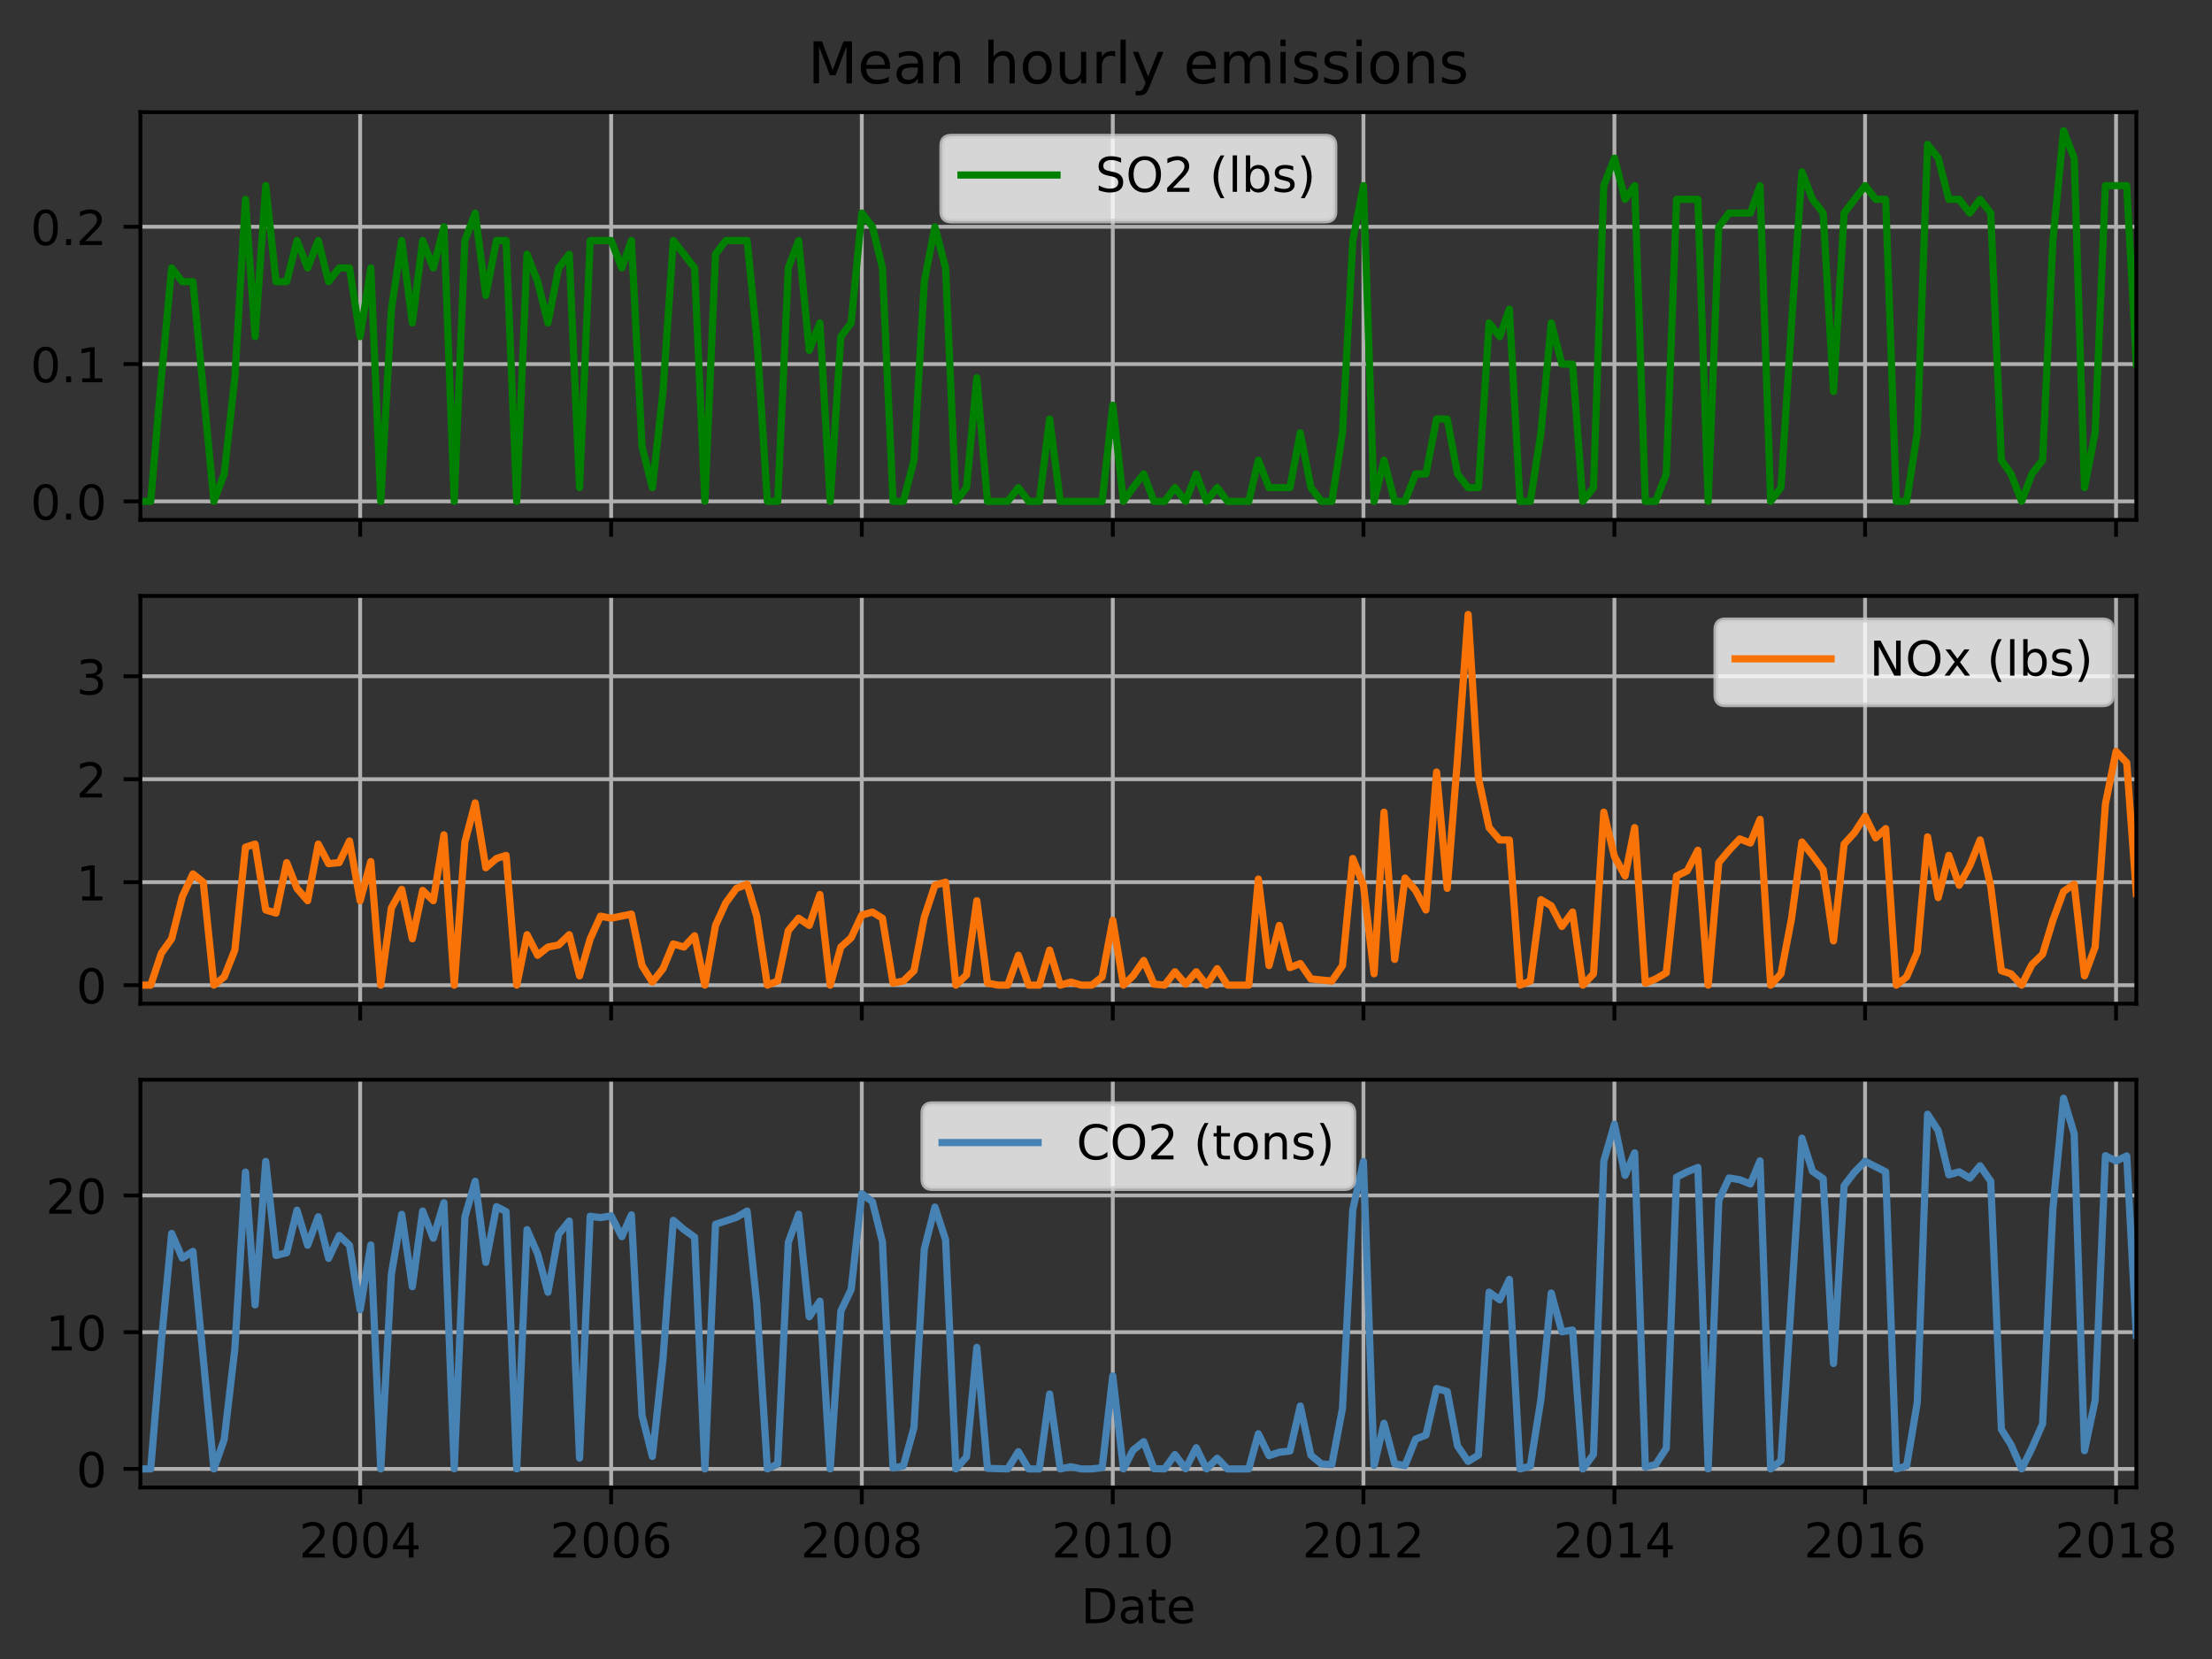 <?xml version="1.0" encoding="utf-8" standalone="no"?>
<!DOCTYPE svg PUBLIC "-//W3C//DTD SVG 1.1//EN"
  "http://www.w3.org/Graphics/SVG/1.1/DTD/svg11.dtd">
<!-- Created with matplotlib (http://matplotlib.org/) -->
<svg height="345.6pt" version="1.1" viewBox="0 0 460.8 345.6" width="460.8pt" xmlns="http://www.w3.org/2000/svg" xmlns:xlink="http://www.w3.org/1999/xlink">
 <rect x="0" y="0" width="460.8" height="345.6" fill="#333333" stroke="none"/>
 <defs>
  <style type="text/css">
*{stroke-linecap:butt;stroke-linejoin:round;}
  </style>
 </defs>
 <g id="figure_1">
  <g id="patch_1">
   <path d="M 0 345.6 
L 460.8 345.6 
L 460.8 0 
L 0 0 
z
" style="fill:none;"/>
  </g>
  <g id="axes_1">
   <g id="patch_2">
    <path d="M 29.25 108.305 
L 445.035 108.305 
L 445.035 23.365 
L 29.25 23.365 
z
" style="fill:none;"/>
   </g>
   <g id="matplotlib.axis_1">
    <g id="xtick_1">
     <g id="line2d_1">
      <path clip-path="url(#p34494b623f)" d="M 75.027 108.305 
L 75.027 23.365 
" style="fill:none;stroke:#b0b0b0;stroke-linecap:square;stroke-width:0.8;"/>
     </g>
     <g id="line2d_2">
      <defs>
       <path d="M 0 0 
L 0 3.5 
" id="mf6a55f92f0" style="stroke:#000000;stroke-width:0.8;"/>
      </defs>
      <g>
       <use style="stroke:#000000;stroke-width:0.8;" x="75.027" xlink:href="#mf6a55f92f0" y="108.305"/>
      </g>
     </g>
    </g>
    <g id="xtick_2">
     <g id="line2d_3">
      <path clip-path="url(#p34494b623f)" d="M 127.313 108.305 
L 127.313 23.365 
" style="fill:none;stroke:#b0b0b0;stroke-linecap:square;stroke-width:0.8;"/>
     </g>
     <g id="line2d_4">
      <g>
       <use style="stroke:#000000;stroke-width:0.8;" x="127.313" xlink:href="#mf6a55f92f0" y="108.305"/>
      </g>
     </g>
    </g>
    <g id="xtick_3">
     <g id="line2d_5">
      <path clip-path="url(#p34494b623f)" d="M 179.528 108.305 
L 179.528 23.365 
" style="fill:none;stroke:#b0b0b0;stroke-linecap:square;stroke-width:0.8;"/>
     </g>
     <g id="line2d_6">
      <g>
       <use style="stroke:#000000;stroke-width:0.8;" x="179.528" xlink:href="#mf6a55f92f0" y="108.305"/>
      </g>
     </g>
    </g>
    <g id="xtick_4">
     <g id="line2d_7">
      <path clip-path="url(#p34494b623f)" d="M 231.814 108.305 
L 231.814 23.365 
" style="fill:none;stroke:#b0b0b0;stroke-linecap:square;stroke-width:0.8;"/>
     </g>
     <g id="line2d_8">
      <g>
       <use style="stroke:#000000;stroke-width:0.8;" x="231.814" xlink:href="#mf6a55f92f0" y="108.305"/>
      </g>
     </g>
    </g>
    <g id="xtick_5">
     <g id="line2d_9">
      <path clip-path="url(#p34494b623f)" d="M 284.029 108.305 
L 284.029 23.365 
" style="fill:none;stroke:#b0b0b0;stroke-linecap:square;stroke-width:0.8;"/>
     </g>
     <g id="line2d_10">
      <g>
       <use style="stroke:#000000;stroke-width:0.8;" x="284.029" xlink:href="#mf6a55f92f0" y="108.305"/>
      </g>
     </g>
    </g>
    <g id="xtick_6">
     <g id="line2d_11">
      <path clip-path="url(#p34494b623f)" d="M 336.315 108.305 
L 336.315 23.365 
" style="fill:none;stroke:#b0b0b0;stroke-linecap:square;stroke-width:0.8;"/>
     </g>
     <g id="line2d_12">
      <g>
       <use style="stroke:#000000;stroke-width:0.8;" x="336.315" xlink:href="#mf6a55f92f0" y="108.305"/>
      </g>
     </g>
    </g>
    <g id="xtick_7">
     <g id="line2d_13">
      <path clip-path="url(#p34494b623f)" d="M 388.529 108.305 
L 388.529 23.365 
" style="fill:none;stroke:#b0b0b0;stroke-linecap:square;stroke-width:0.8;"/>
     </g>
     <g id="line2d_14">
      <g>
       <use style="stroke:#000000;stroke-width:0.8;" x="388.529" xlink:href="#mf6a55f92f0" y="108.305"/>
      </g>
     </g>
    </g>
    <g id="xtick_8">
     <g id="line2d_15">
      <path clip-path="url(#p34494b623f)" d="M 440.815 108.305 
L 440.815 23.365 
" style="fill:none;stroke:#b0b0b0;stroke-linecap:square;stroke-width:0.8;"/>
     </g>
     <g id="line2d_16">
      <g>
       <use style="stroke:#000000;stroke-width:0.8;" x="440.815" xlink:href="#mf6a55f92f0" y="108.305"/>
      </g>
     </g>
    </g>
   </g>
   <g id="matplotlib.axis_2">
    <g id="ytick_1">
     <g id="line2d_17">
      <path clip-path="url(#p34494b623f)" d="M 29.25 104.444 
L 445.035 104.444 
" style="fill:none;stroke:#b0b0b0;stroke-linecap:square;stroke-width:0.8;"/>
     </g>
     <g id="line2d_18">
      <defs>
       <path d="M 0 0 
L -3.5 0 
" id="mf9917b6c6b" style="stroke:#000000;stroke-width:0.8;"/>
      </defs>
      <g>
       <use style="stroke:#000000;stroke-width:0.8;" x="29.25" xlink:href="#mf9917b6c6b" y="104.444"/>
      </g>
     </g>
     <g id="text_1">
      <!-- 0.0 -->
      <defs>
       <path d="M 31.781 66.406 
Q 24.172 66.406 20.328 58.906 
Q 16.5 51.422 16.5 36.375 
Q 16.5 21.391 20.328 13.891 
Q 24.172 6.391 31.781 6.391 
Q 39.453 6.391 43.281 13.891 
Q 47.125 21.391 47.125 36.375 
Q 47.125 51.422 43.281 58.906 
Q 39.453 66.406 31.781 66.406 
z
M 31.781 74.219 
Q 44.047 74.219 50.516 64.516 
Q 56.984 54.828 56.984 36.375 
Q 56.984 17.969 50.516 8.266 
Q 44.047 -1.422 31.781 -1.422 
Q 19.531 -1.422 13.062 8.266 
Q 6.594 17.969 6.594 36.375 
Q 6.594 54.828 13.062 64.516 
Q 19.531 74.219 31.781 74.219 
z
" id="DejaVuSans-30"/>
       <path d="M 10.688 12.406 
L 21 12.406 
L 21 0 
L 10.688 0 
z
" id="DejaVuSans-2e"/>
      </defs>
      <g transform="translate(6.347 108.243)scale(0.1 -0.1)">
       <use xlink:href="#DejaVuSans-30"/>
       <use x="63.623" xlink:href="#DejaVuSans-2e"/>
       <use x="95.41" xlink:href="#DejaVuSans-30"/>
      </g>
     </g>
    </g>
    <g id="ytick_2">
     <g id="line2d_19">
      <path clip-path="url(#p34494b623f)" d="M 29.25 75.844 
L 445.035 75.844 
" style="fill:none;stroke:#b0b0b0;stroke-linecap:square;stroke-width:0.8;"/>
     </g>
     <g id="line2d_20">
      <g>
       <use style="stroke:#000000;stroke-width:0.8;" x="29.25" xlink:href="#mf9917b6c6b" y="75.844"/>
      </g>
     </g>
     <g id="text_2">
      <!-- 0.1 -->
      <defs>
       <path d="M 12.406 8.297 
L 28.516 8.297 
L 28.516 63.922 
L 10.984 60.406 
L 10.984 69.391 
L 28.422 72.906 
L 38.281 72.906 
L 38.281 8.297 
L 54.391 8.297 
L 54.391 0 
L 12.406 0 
z
" id="DejaVuSans-31"/>
      </defs>
      <g transform="translate(6.347 79.644)scale(0.1 -0.1)">
       <use xlink:href="#DejaVuSans-30"/>
       <use x="63.623" xlink:href="#DejaVuSans-2e"/>
       <use x="95.41" xlink:href="#DejaVuSans-31"/>
      </g>
     </g>
    </g>
    <g id="ytick_3">
     <g id="line2d_21">
      <path clip-path="url(#p34494b623f)" d="M 29.25 47.245 
L 445.035 47.245 
" style="fill:none;stroke:#b0b0b0;stroke-linecap:square;stroke-width:0.8;"/>
     </g>
     <g id="line2d_22">
      <g>
       <use style="stroke:#000000;stroke-width:0.8;" x="29.25" xlink:href="#mf9917b6c6b" y="47.245"/>
      </g>
     </g>
     <g id="text_3">
      <!-- 0.2 -->
      <defs>
       <path d="M 19.188 8.297 
L 53.609 8.297 
L 53.609 0 
L 7.328 0 
L 7.328 8.297 
Q 12.938 14.109 22.625 23.891 
Q 32.328 33.688 34.812 36.531 
Q 39.547 41.844 41.422 45.531 
Q 43.312 49.219 43.312 52.781 
Q 43.312 58.594 39.234 62.25 
Q 35.156 65.922 28.609 65.922 
Q 23.969 65.922 18.812 64.312 
Q 13.672 62.703 7.812 59.422 
L 7.812 69.391 
Q 13.766 71.781 18.938 73 
Q 24.125 74.219 28.422 74.219 
Q 39.75 74.219 46.484 68.547 
Q 53.219 62.891 53.219 53.422 
Q 53.219 48.922 51.531 44.891 
Q 49.859 40.875 45.406 35.406 
Q 44.188 33.984 37.641 27.219 
Q 31.109 20.453 19.188 8.297 
z
" id="DejaVuSans-32"/>
      </defs>
      <g transform="translate(6.347 51.045)scale(0.1 -0.1)">
       <use xlink:href="#DejaVuSans-30"/>
       <use x="63.623" xlink:href="#DejaVuSans-2e"/>
       <use x="95.41" xlink:href="#DejaVuSans-32"/>
      </g>
     </g>
    </g>
   </g>
   <g id="line2d_23">
    <path clip-path="url(#p34494b623f)" d="M 29.25 104.444 
L 31.396 104.444 
L 33.613 78.704 
L 35.759 55.825 
L 37.977 58.685 
L 40.194 58.685 
L 44.557 104.444 
L 46.703 98.724 
L 48.92 78.704 
L 51.137 41.526 
L 53.14 70.125 
L 55.358 38.666 
L 57.503 58.685 
L 59.721 58.685 
L 61.866 50.105 
L 64.084 55.825 
L 66.301 50.105 
L 68.447 58.685 
L 70.664 55.825 
L 72.81 55.825 
L 75.027 70.125 
L 77.245 55.825 
L 79.319 104.444 
L 81.536 64.405 
L 83.682 50.105 
L 85.899 67.265 
L 88.045 50.105 
L 90.263 55.825 
L 92.48 47.245 
L 94.626 104.444 
L 96.843 50.105 
L 98.989 44.385 
L 101.206 61.545 
L 103.423 50.105 
L 105.426 50.105 
L 107.644 104.444 
L 109.789 52.965 
L 112.007 58.685 
L 114.153 67.265 
L 116.37 55.825 
L 118.587 52.965 
L 120.733 101.584 
L 122.95 50.105 
L 127.313 50.105 
L 129.531 55.825 
L 131.534 50.105 
L 133.751 93.004 
L 135.897 101.584 
L 138.114 81.564 
L 140.26 50.105 
L 144.694 55.825 
L 146.84 104.444 
L 149.058 52.965 
L 151.203 50.105 
L 155.638 50.105 
L 157.641 70.125 
L 159.858 104.444 
L 162.004 104.444 
L 164.221 55.825 
L 166.367 50.105 
L 168.584 72.985 
L 170.802 67.265 
L 172.948 104.444 
L 175.165 70.125 
L 177.311 67.265 
L 179.528 44.385 
L 181.745 47.245 
L 183.82 55.825 
L 186.037 104.444 
L 188.183 104.444 
L 190.4 95.864 
L 192.546 58.685 
L 194.763 47.245 
L 196.98 55.825 
L 199.126 104.444 
L 201.344 101.584 
L 203.489 78.704 
L 205.707 104.444 
L 209.927 104.444 
L 212.144 101.584 
L 214.29 104.444 
L 216.507 104.444 
L 218.653 87.284 
L 220.87 104.444 
L 229.597 104.444 
L 231.814 84.424 
L 234.031 104.444 
L 236.034 101.584 
L 238.251 98.724 
L 240.397 104.444 
L 242.615 104.444 
L 244.76 101.584 
L 246.978 104.444 
L 249.195 98.724 
L 251.341 104.444 
L 253.558 101.584 
L 255.704 104.444 
L 260.139 104.444 
L 262.141 95.864 
L 264.359 101.584 
L 268.722 101.584 
L 270.868 90.144 
L 273.085 101.584 
L 275.302 104.444 
L 277.448 104.444 
L 279.665 90.144 
L 281.811 50.105 
L 284.029 38.666 
L 286.246 104.444 
L 288.32 95.864 
L 290.537 104.444 
L 292.683 104.444 
L 294.901 98.724 
L 297.046 98.724 
L 299.264 87.284 
L 301.481 87.284 
L 303.627 98.724 
L 305.844 101.584 
L 307.99 101.584 
L 310.207 67.265 
L 312.425 70.125 
L 314.427 64.405 
L 316.645 104.444 
L 318.791 104.444 
L 321.008 90.144 
L 323.154 67.265 
L 325.371 75.844 
L 327.588 75.844 
L 329.734 104.444 
L 331.951 101.584 
L 334.097 38.666 
L 336.315 32.946 
L 338.532 41.526 
L 340.535 38.666 
L 342.752 104.444 
L 344.898 104.444 
L 347.115 98.724 
L 349.261 41.526 
L 353.696 41.526 
L 355.841 104.444 
L 358.059 47.245 
L 360.205 44.385 
L 364.639 44.385 
L 366.642 38.666 
L 368.859 104.444 
L 371.005 101.584 
L 373.222 67.265 
L 375.368 35.806 
L 377.586 41.526 
L 379.803 44.385 
L 381.949 81.564 
L 384.166 44.385 
L 388.529 38.666 
L 390.746 41.526 
L 392.821 41.526 
L 395.038 104.444 
L 397.184 104.444 
L 399.401 90.144 
L 401.547 30.086 
L 403.764 32.946 
L 405.982 41.526 
L 408.127 41.526 
L 410.345 44.385 
L 412.491 41.526 
L 414.708 44.385 
L 416.925 95.864 
L 418.928 98.724 
L 421.145 104.444 
L 423.291 98.724 
L 425.508 95.864 
L 427.654 50.105 
L 429.872 27.226 
L 432.089 32.946 
L 434.235 101.584 
L 436.452 90.144 
L 438.598 38.666 
L 443.033 38.666 
L 445.035 75.844 
L 445.035 75.844 
" style="fill:none;stroke:#008000;stroke-linecap:square;stroke-width:1.5;"/>
   </g>
   <g id="patch_3">
    <path d="M 29.25 108.305 
L 29.25 23.365 
" style="fill:none;stroke:#000000;stroke-linecap:square;stroke-linejoin:miter;stroke-width:0.8;"/>
   </g>
   <g id="patch_4">
    <path d="M 445.035 108.305 
L 445.035 23.365 
" style="fill:none;stroke:#000000;stroke-linecap:square;stroke-linejoin:miter;stroke-width:0.8;"/>
   </g>
   <g id="patch_5">
    <path d="M 29.25 108.305 
L 445.035 108.305 
" style="fill:none;stroke:#000000;stroke-linecap:square;stroke-linejoin:miter;stroke-width:0.8;"/>
   </g>
   <g id="patch_6">
    <path d="M 29.25 23.365 
L 445.035 23.365 
" style="fill:none;stroke:#000000;stroke-linecap:square;stroke-linejoin:miter;stroke-width:0.8;"/>
   </g>
   <g id="text_4">
    <!-- Mean hourly emissions -->
    <defs>
     <path d="M 9.812 72.906 
L 24.516 72.906 
L 43.109 23.297 
L 61.812 72.906 
L 76.516 72.906 
L 76.516 0 
L 66.891 0 
L 66.891 64.016 
L 48.094 14.016 
L 38.188 14.016 
L 19.391 64.016 
L 19.391 0 
L 9.812 0 
z
" id="DejaVuSans-4d"/>
     <path d="M 56.203 29.594 
L 56.203 25.203 
L 14.891 25.203 
Q 15.484 15.922 20.484 11.062 
Q 25.484 6.203 34.422 6.203 
Q 39.594 6.203 44.453 7.469 
Q 49.312 8.734 54.109 11.281 
L 54.109 2.781 
Q 49.266 0.734 44.188 -0.344 
Q 39.109 -1.422 33.891 -1.422 
Q 20.797 -1.422 13.156 6.188 
Q 5.516 13.812 5.516 26.812 
Q 5.516 40.234 12.766 48.109 
Q 20.016 56 32.328 56 
Q 43.359 56 49.781 48.891 
Q 56.203 41.797 56.203 29.594 
z
M 47.219 32.234 
Q 47.125 39.594 43.094 43.984 
Q 39.062 48.391 32.422 48.391 
Q 24.906 48.391 20.391 44.141 
Q 15.875 39.891 15.188 32.172 
z
" id="DejaVuSans-65"/>
     <path d="M 34.281 27.484 
Q 23.391 27.484 19.188 25 
Q 14.984 22.516 14.984 16.5 
Q 14.984 11.719 18.141 8.906 
Q 21.297 6.109 26.703 6.109 
Q 34.188 6.109 38.703 11.406 
Q 43.219 16.703 43.219 25.484 
L 43.219 27.484 
z
M 52.203 31.203 
L 52.203 0 
L 43.219 0 
L 43.219 8.297 
Q 40.141 3.328 35.547 0.953 
Q 30.953 -1.422 24.312 -1.422 
Q 15.922 -1.422 10.953 3.297 
Q 6 8.016 6 15.922 
Q 6 25.141 12.172 29.828 
Q 18.359 34.516 30.609 34.516 
L 43.219 34.516 
L 43.219 35.406 
Q 43.219 41.609 39.141 45 
Q 35.062 48.391 27.688 48.391 
Q 23 48.391 18.547 47.266 
Q 14.109 46.141 10.016 43.891 
L 10.016 52.203 
Q 14.938 54.109 19.578 55.047 
Q 24.219 56 28.609 56 
Q 40.484 56 46.344 49.844 
Q 52.203 43.703 52.203 31.203 
z
" id="DejaVuSans-61"/>
     <path d="M 54.891 33.016 
L 54.891 0 
L 45.906 0 
L 45.906 32.719 
Q 45.906 40.484 42.875 44.328 
Q 39.844 48.188 33.797 48.188 
Q 26.516 48.188 22.312 43.547 
Q 18.109 38.922 18.109 30.906 
L 18.109 0 
L 9.078 0 
L 9.078 54.688 
L 18.109 54.688 
L 18.109 46.188 
Q 21.344 51.125 25.703 53.562 
Q 30.078 56 35.797 56 
Q 45.219 56 50.047 50.172 
Q 54.891 44.344 54.891 33.016 
z
" id="DejaVuSans-6e"/>
     <path id="DejaVuSans-20"/>
     <path d="M 54.891 33.016 
L 54.891 0 
L 45.906 0 
L 45.906 32.719 
Q 45.906 40.484 42.875 44.328 
Q 39.844 48.188 33.797 48.188 
Q 26.516 48.188 22.312 43.547 
Q 18.109 38.922 18.109 30.906 
L 18.109 0 
L 9.078 0 
L 9.078 75.984 
L 18.109 75.984 
L 18.109 46.188 
Q 21.344 51.125 25.703 53.562 
Q 30.078 56 35.797 56 
Q 45.219 56 50.047 50.172 
Q 54.891 44.344 54.891 33.016 
z
" id="DejaVuSans-68"/>
     <path d="M 30.609 48.391 
Q 23.391 48.391 19.188 42.75 
Q 14.984 37.109 14.984 27.297 
Q 14.984 17.484 19.156 11.844 
Q 23.344 6.203 30.609 6.203 
Q 37.797 6.203 41.984 11.859 
Q 46.188 17.531 46.188 27.297 
Q 46.188 37.016 41.984 42.703 
Q 37.797 48.391 30.609 48.391 
z
M 30.609 56 
Q 42.328 56 49.016 48.375 
Q 55.719 40.766 55.719 27.297 
Q 55.719 13.875 49.016 6.219 
Q 42.328 -1.422 30.609 -1.422 
Q 18.844 -1.422 12.172 6.219 
Q 5.516 13.875 5.516 27.297 
Q 5.516 40.766 12.172 48.375 
Q 18.844 56 30.609 56 
z
" id="DejaVuSans-6f"/>
     <path d="M 8.5 21.578 
L 8.5 54.688 
L 17.484 54.688 
L 17.484 21.922 
Q 17.484 14.156 20.5 10.266 
Q 23.531 6.391 29.594 6.391 
Q 36.859 6.391 41.078 11.031 
Q 45.312 15.672 45.312 23.688 
L 45.312 54.688 
L 54.297 54.688 
L 54.297 0 
L 45.312 0 
L 45.312 8.406 
Q 42.047 3.422 37.719 1 
Q 33.406 -1.422 27.688 -1.422 
Q 18.266 -1.422 13.375 4.438 
Q 8.5 10.297 8.5 21.578 
z
M 31.109 56 
z
" id="DejaVuSans-75"/>
     <path d="M 41.109 46.297 
Q 39.594 47.172 37.812 47.578 
Q 36.031 48 33.891 48 
Q 26.266 48 22.188 43.047 
Q 18.109 38.094 18.109 28.812 
L 18.109 0 
L 9.078 0 
L 9.078 54.688 
L 18.109 54.688 
L 18.109 46.188 
Q 20.953 51.172 25.484 53.578 
Q 30.031 56 36.531 56 
Q 37.453 56 38.578 55.875 
Q 39.703 55.766 41.062 55.516 
z
" id="DejaVuSans-72"/>
     <path d="M 9.422 75.984 
L 18.406 75.984 
L 18.406 0 
L 9.422 0 
z
" id="DejaVuSans-6c"/>
     <path d="M 32.172 -5.078 
Q 28.375 -14.844 24.75 -17.812 
Q 21.141 -20.797 15.094 -20.797 
L 7.906 -20.797 
L 7.906 -13.281 
L 13.188 -13.281 
Q 16.891 -13.281 18.938 -11.516 
Q 21 -9.766 23.484 -3.219 
L 25.094 0.875 
L 2.984 54.688 
L 12.5 54.688 
L 29.594 11.922 
L 46.688 54.688 
L 56.203 54.688 
z
" id="DejaVuSans-79"/>
     <path d="M 52 44.188 
Q 55.375 50.25 60.062 53.125 
Q 64.75 56 71.094 56 
Q 79.641 56 84.281 50.016 
Q 88.922 44.047 88.922 33.016 
L 88.922 0 
L 79.891 0 
L 79.891 32.719 
Q 79.891 40.578 77.094 44.375 
Q 74.312 48.188 68.609 48.188 
Q 61.625 48.188 57.562 43.547 
Q 53.516 38.922 53.516 30.906 
L 53.516 0 
L 44.484 0 
L 44.484 32.719 
Q 44.484 40.625 41.703 44.406 
Q 38.922 48.188 33.109 48.188 
Q 26.219 48.188 22.156 43.531 
Q 18.109 38.875 18.109 30.906 
L 18.109 0 
L 9.078 0 
L 9.078 54.688 
L 18.109 54.688 
L 18.109 46.188 
Q 21.188 51.219 25.484 53.609 
Q 29.781 56 35.688 56 
Q 41.656 56 45.828 52.969 
Q 50 49.953 52 44.188 
z
" id="DejaVuSans-6d"/>
     <path d="M 9.422 54.688 
L 18.406 54.688 
L 18.406 0 
L 9.422 0 
z
M 9.422 75.984 
L 18.406 75.984 
L 18.406 64.594 
L 9.422 64.594 
z
" id="DejaVuSans-69"/>
     <path d="M 44.281 53.078 
L 44.281 44.578 
Q 40.484 46.531 36.375 47.5 
Q 32.281 48.484 27.875 48.484 
Q 21.188 48.484 17.844 46.438 
Q 14.5 44.391 14.5 40.281 
Q 14.5 37.156 16.891 35.375 
Q 19.281 33.594 26.516 31.984 
L 29.594 31.297 
Q 39.156 29.25 43.188 25.516 
Q 47.219 21.781 47.219 15.094 
Q 47.219 7.469 41.188 3.016 
Q 35.156 -1.422 24.609 -1.422 
Q 20.219 -1.422 15.453 -0.562 
Q 10.688 0.297 5.422 2 
L 5.422 11.281 
Q 10.406 8.688 15.234 7.391 
Q 20.062 6.109 24.812 6.109 
Q 31.156 6.109 34.562 8.281 
Q 37.984 10.453 37.984 14.406 
Q 37.984 18.062 35.516 20.016 
Q 33.062 21.969 24.703 23.781 
L 21.578 24.516 
Q 13.234 26.266 9.516 29.906 
Q 5.812 33.547 5.812 39.891 
Q 5.812 47.609 11.281 51.797 
Q 16.75 56 26.812 56 
Q 31.781 56 36.172 55.266 
Q 40.578 54.547 44.281 53.078 
z
" id="DejaVuSans-73"/>
    </defs>
    <g transform="translate(168.299 17.365)scale(0.12 -0.12)">
     <use xlink:href="#DejaVuSans-4d"/>
     <use x="86.279" xlink:href="#DejaVuSans-65"/>
     <use x="147.803" xlink:href="#DejaVuSans-61"/>
     <use x="209.082" xlink:href="#DejaVuSans-6e"/>
     <use x="272.461" xlink:href="#DejaVuSans-20"/>
     <use x="304.248" xlink:href="#DejaVuSans-68"/>
     <use x="367.627" xlink:href="#DejaVuSans-6f"/>
     <use x="428.809" xlink:href="#DejaVuSans-75"/>
     <use x="492.188" xlink:href="#DejaVuSans-72"/>
     <use x="533.301" xlink:href="#DejaVuSans-6c"/>
     <use x="561.084" xlink:href="#DejaVuSans-79"/>
     <use x="620.264" xlink:href="#DejaVuSans-20"/>
     <use x="652.051" xlink:href="#DejaVuSans-65"/>
     <use x="713.574" xlink:href="#DejaVuSans-6d"/>
     <use x="810.986" xlink:href="#DejaVuSans-69"/>
     <use x="838.77" xlink:href="#DejaVuSans-73"/>
     <use x="890.869" xlink:href="#DejaVuSans-73"/>
     <use x="942.969" xlink:href="#DejaVuSans-69"/>
     <use x="970.752" xlink:href="#DejaVuSans-6f"/>
     <use x="1031.934" xlink:href="#DejaVuSans-6e"/>
     <use x="1095.312" xlink:href="#DejaVuSans-73"/>
    </g>
   </g>
   <g id="legend_1">
    <g id="patch_7">
     <path d="M 198.193 46.043 
L 276.093 46.043 
Q 278.093 46.043 278.093 44.043 
L 278.093 30.365 
Q 278.093 28.365 276.093 28.365 
L 198.193 28.365 
Q 196.193 28.365 196.193 30.365 
L 196.193 44.043 
Q 196.193 46.043 198.193 46.043 
z
" style="fill:#ffffff;opacity:0.8;stroke:#cccccc;stroke-linejoin:miter;"/>
    </g>
    <g id="line2d_24">
     <path d="M 200.193 36.463 
L 220.193 36.463 
" style="fill:none;stroke:#008000;stroke-linecap:square;stroke-width:1.5;"/>
    </g>
    <g id="line2d_25"/>
    <g id="text_5">
     <!-- SO2 (lbs) -->
     <defs>
      <path d="M 53.516 70.516 
L 53.516 60.891 
Q 47.906 63.578 42.922 64.891 
Q 37.938 66.219 33.297 66.219 
Q 25.25 66.219 20.875 63.094 
Q 16.5 59.969 16.5 54.203 
Q 16.5 49.359 19.406 46.891 
Q 22.312 44.438 30.422 42.922 
L 36.375 41.703 
Q 47.406 39.594 52.656 34.297 
Q 57.906 29 57.906 20.125 
Q 57.906 9.516 50.797 4.047 
Q 43.703 -1.422 29.984 -1.422 
Q 24.812 -1.422 18.969 -0.25 
Q 13.141 0.922 6.891 3.219 
L 6.891 13.375 
Q 12.891 10.016 18.656 8.297 
Q 24.422 6.594 29.984 6.594 
Q 38.422 6.594 43.016 9.906 
Q 47.609 13.234 47.609 19.391 
Q 47.609 24.75 44.312 27.781 
Q 41.016 30.812 33.5 32.328 
L 27.484 33.5 
Q 16.453 35.688 11.516 40.375 
Q 6.594 45.062 6.594 53.422 
Q 6.594 63.094 13.406 68.656 
Q 20.219 74.219 32.172 74.219 
Q 37.312 74.219 42.625 73.281 
Q 47.953 72.359 53.516 70.516 
z
" id="DejaVuSans-53"/>
      <path d="M 39.406 66.219 
Q 28.656 66.219 22.328 58.203 
Q 16.016 50.203 16.016 36.375 
Q 16.016 22.609 22.328 14.594 
Q 28.656 6.594 39.406 6.594 
Q 50.141 6.594 56.422 14.594 
Q 62.703 22.609 62.703 36.375 
Q 62.703 50.203 56.422 58.203 
Q 50.141 66.219 39.406 66.219 
z
M 39.406 74.219 
Q 54.734 74.219 63.906 63.938 
Q 73.094 53.656 73.094 36.375 
Q 73.094 19.141 63.906 8.859 
Q 54.734 -1.422 39.406 -1.422 
Q 24.031 -1.422 14.812 8.828 
Q 5.609 19.094 5.609 36.375 
Q 5.609 53.656 14.812 63.938 
Q 24.031 74.219 39.406 74.219 
z
" id="DejaVuSans-4f"/>
      <path d="M 31 75.875 
Q 24.469 64.656 21.281 53.656 
Q 18.109 42.672 18.109 31.391 
Q 18.109 20.125 21.312 9.062 
Q 24.516 -2 31 -13.188 
L 23.188 -13.188 
Q 15.875 -1.703 12.234 9.375 
Q 8.594 20.453 8.594 31.391 
Q 8.594 42.281 12.203 53.312 
Q 15.828 64.359 23.188 75.875 
z
" id="DejaVuSans-28"/>
      <path d="M 48.688 27.297 
Q 48.688 37.203 44.609 42.844 
Q 40.531 48.484 33.406 48.484 
Q 26.266 48.484 22.188 42.844 
Q 18.109 37.203 18.109 27.297 
Q 18.109 17.391 22.188 11.75 
Q 26.266 6.109 33.406 6.109 
Q 40.531 6.109 44.609 11.75 
Q 48.688 17.391 48.688 27.297 
z
M 18.109 46.391 
Q 20.953 51.266 25.266 53.625 
Q 29.594 56 35.594 56 
Q 45.562 56 51.781 48.094 
Q 58.016 40.188 58.016 27.297 
Q 58.016 14.406 51.781 6.484 
Q 45.562 -1.422 35.594 -1.422 
Q 29.594 -1.422 25.266 0.953 
Q 20.953 3.328 18.109 8.203 
L 18.109 0 
L 9.078 0 
L 9.078 75.984 
L 18.109 75.984 
z
" id="DejaVuSans-62"/>
      <path d="M 8.016 75.875 
L 15.828 75.875 
Q 23.141 64.359 26.781 53.312 
Q 30.422 42.281 30.422 31.391 
Q 30.422 20.453 26.781 9.375 
Q 23.141 -1.703 15.828 -13.188 
L 8.016 -13.188 
Q 14.5 -2 17.703 9.062 
Q 20.906 20.125 20.906 31.391 
Q 20.906 42.672 17.703 53.656 
Q 14.5 64.656 8.016 75.875 
z
" id="DejaVuSans-29"/>
     </defs>
     <g transform="translate(228.193 39.963)scale(0.1 -0.1)">
      <use xlink:href="#DejaVuSans-53"/>
      <use x="63.477" xlink:href="#DejaVuSans-4f"/>
      <use x="142.188" xlink:href="#DejaVuSans-32"/>
      <use x="205.811" xlink:href="#DejaVuSans-20"/>
      <use x="237.598" xlink:href="#DejaVuSans-28"/>
      <use x="276.611" xlink:href="#DejaVuSans-6c"/>
      <use x="304.395" xlink:href="#DejaVuSans-62"/>
      <use x="367.871" xlink:href="#DejaVuSans-73"/>
      <use x="419.971" xlink:href="#DejaVuSans-29"/>
     </g>
    </g>
   </g>
  </g>
  <g id="axes_2">
   <g id="patch_8">
    <path d="M 29.25 209.084 
L 445.035 209.084 
L 445.035 124.145 
L 29.25 124.145 
z
" style="fill:none;"/>
   </g>
   <g id="matplotlib.axis_3">
    <g id="xtick_9">
     <g id="line2d_26">
      <path clip-path="url(#p764de3b58e)" d="M 75.027 209.084 
L 75.027 124.145 
" style="fill:none;stroke:#b0b0b0;stroke-linecap:square;stroke-width:0.8;"/>
     </g>
     <g id="line2d_27">
      <g>
       <use style="stroke:#000000;stroke-width:0.8;" x="75.027" xlink:href="#mf6a55f92f0" y="209.084"/>
      </g>
     </g>
    </g>
    <g id="xtick_10">
     <g id="line2d_28">
      <path clip-path="url(#p764de3b58e)" d="M 127.313 209.084 
L 127.313 124.145 
" style="fill:none;stroke:#b0b0b0;stroke-linecap:square;stroke-width:0.8;"/>
     </g>
     <g id="line2d_29">
      <g>
       <use style="stroke:#000000;stroke-width:0.8;" x="127.313" xlink:href="#mf6a55f92f0" y="209.084"/>
      </g>
     </g>
    </g>
    <g id="xtick_11">
     <g id="line2d_30">
      <path clip-path="url(#p764de3b58e)" d="M 179.528 209.084 
L 179.528 124.145 
" style="fill:none;stroke:#b0b0b0;stroke-linecap:square;stroke-width:0.8;"/>
     </g>
     <g id="line2d_31">
      <g>
       <use style="stroke:#000000;stroke-width:0.8;" x="179.528" xlink:href="#mf6a55f92f0" y="209.084"/>
      </g>
     </g>
    </g>
    <g id="xtick_12">
     <g id="line2d_32">
      <path clip-path="url(#p764de3b58e)" d="M 231.814 209.084 
L 231.814 124.145 
" style="fill:none;stroke:#b0b0b0;stroke-linecap:square;stroke-width:0.8;"/>
     </g>
     <g id="line2d_33">
      <g>
       <use style="stroke:#000000;stroke-width:0.8;" x="231.814" xlink:href="#mf6a55f92f0" y="209.084"/>
      </g>
     </g>
    </g>
    <g id="xtick_13">
     <g id="line2d_34">
      <path clip-path="url(#p764de3b58e)" d="M 284.029 209.084 
L 284.029 124.145 
" style="fill:none;stroke:#b0b0b0;stroke-linecap:square;stroke-width:0.8;"/>
     </g>
     <g id="line2d_35">
      <g>
       <use style="stroke:#000000;stroke-width:0.8;" x="284.029" xlink:href="#mf6a55f92f0" y="209.084"/>
      </g>
     </g>
    </g>
    <g id="xtick_14">
     <g id="line2d_36">
      <path clip-path="url(#p764de3b58e)" d="M 336.315 209.084 
L 336.315 124.145 
" style="fill:none;stroke:#b0b0b0;stroke-linecap:square;stroke-width:0.8;"/>
     </g>
     <g id="line2d_37">
      <g>
       <use style="stroke:#000000;stroke-width:0.8;" x="336.315" xlink:href="#mf6a55f92f0" y="209.084"/>
      </g>
     </g>
    </g>
    <g id="xtick_15">
     <g id="line2d_38">
      <path clip-path="url(#p764de3b58e)" d="M 388.529 209.084 
L 388.529 124.145 
" style="fill:none;stroke:#b0b0b0;stroke-linecap:square;stroke-width:0.8;"/>
     </g>
     <g id="line2d_39">
      <g>
       <use style="stroke:#000000;stroke-width:0.8;" x="388.529" xlink:href="#mf6a55f92f0" y="209.084"/>
      </g>
     </g>
    </g>
    <g id="xtick_16">
     <g id="line2d_40">
      <path clip-path="url(#p764de3b58e)" d="M 440.815 209.084 
L 440.815 124.145 
" style="fill:none;stroke:#b0b0b0;stroke-linecap:square;stroke-width:0.8;"/>
     </g>
     <g id="line2d_41">
      <g>
       <use style="stroke:#000000;stroke-width:0.8;" x="440.815" xlink:href="#mf6a55f92f0" y="209.084"/>
      </g>
     </g>
    </g>
   </g>
   <g id="matplotlib.axis_4">
    <g id="ytick_4">
     <g id="line2d_42">
      <path clip-path="url(#p764de3b58e)" d="M 29.25 205.223 
L 445.035 205.223 
" style="fill:none;stroke:#b0b0b0;stroke-linecap:square;stroke-width:0.8;"/>
     </g>
     <g id="line2d_43">
      <g>
       <use style="stroke:#000000;stroke-width:0.8;" x="29.25" xlink:href="#mf9917b6c6b" y="205.223"/>
      </g>
     </g>
     <g id="text_6">
      <!-- 0 -->
      <g transform="translate(15.888 209.022)scale(0.1 -0.1)">
       <use xlink:href="#DejaVuSans-30"/>
      </g>
     </g>
    </g>
    <g id="ytick_5">
     <g id="line2d_44">
      <path clip-path="url(#p764de3b58e)" d="M 29.25 183.774 
L 445.035 183.774 
" style="fill:none;stroke:#b0b0b0;stroke-linecap:square;stroke-width:0.8;"/>
     </g>
     <g id="line2d_45">
      <g>
       <use style="stroke:#000000;stroke-width:0.8;" x="29.25" xlink:href="#mf9917b6c6b" y="183.774"/>
      </g>
     </g>
     <g id="text_7">
      <!-- 1 -->
      <g transform="translate(15.888 187.573)scale(0.1 -0.1)">
       <use xlink:href="#DejaVuSans-31"/>
      </g>
     </g>
    </g>
    <g id="ytick_6">
     <g id="line2d_46">
      <path clip-path="url(#p764de3b58e)" d="M 29.25 162.324 
L 445.035 162.324 
" style="fill:none;stroke:#b0b0b0;stroke-linecap:square;stroke-width:0.8;"/>
     </g>
     <g id="line2d_47">
      <g>
       <use style="stroke:#000000;stroke-width:0.8;" x="29.25" xlink:href="#mf9917b6c6b" y="162.324"/>
      </g>
     </g>
     <g id="text_8">
      <!-- 2 -->
      <g transform="translate(15.888 166.124)scale(0.1 -0.1)">
       <use xlink:href="#DejaVuSans-32"/>
      </g>
     </g>
    </g>
    <g id="ytick_7">
     <g id="line2d_48">
      <path clip-path="url(#p764de3b58e)" d="M 29.25 140.875 
L 445.035 140.875 
" style="fill:none;stroke:#b0b0b0;stroke-linecap:square;stroke-width:0.8;"/>
     </g>
     <g id="line2d_49">
      <g>
       <use style="stroke:#000000;stroke-width:0.8;" x="29.25" xlink:href="#mf9917b6c6b" y="140.875"/>
      </g>
     </g>
     <g id="text_9">
      <!-- 3 -->
      <defs>
       <path d="M 40.578 39.312 
Q 47.656 37.797 51.625 33 
Q 55.609 28.219 55.609 21.188 
Q 55.609 10.406 48.188 4.484 
Q 40.766 -1.422 27.094 -1.422 
Q 22.516 -1.422 17.656 -0.516 
Q 12.797 0.391 7.625 2.203 
L 7.625 11.719 
Q 11.719 9.328 16.594 8.109 
Q 21.484 6.891 26.812 6.891 
Q 36.078 6.891 40.938 10.547 
Q 45.797 14.203 45.797 21.188 
Q 45.797 27.641 41.281 31.266 
Q 36.766 34.906 28.719 34.906 
L 20.219 34.906 
L 20.219 43.016 
L 29.109 43.016 
Q 36.375 43.016 40.234 45.922 
Q 44.094 48.828 44.094 54.297 
Q 44.094 59.906 40.109 62.906 
Q 36.141 65.922 28.719 65.922 
Q 24.656 65.922 20.016 65.031 
Q 15.375 64.156 9.812 62.312 
L 9.812 71.094 
Q 15.438 72.656 20.344 73.438 
Q 25.25 74.219 29.594 74.219 
Q 40.828 74.219 47.359 69.109 
Q 53.906 64.016 53.906 55.328 
Q 53.906 49.266 50.438 45.094 
Q 46.969 40.922 40.578 39.312 
z
" id="DejaVuSans-33"/>
      </defs>
      <g transform="translate(15.888 144.674)scale(0.1 -0.1)">
       <use xlink:href="#DejaVuSans-33"/>
      </g>
     </g>
    </g>
   </g>
   <g id="line2d_50">
    <path clip-path="url(#p764de3b58e)" d="M 29.25 205.223 
L 31.396 205.223 
L 33.613 198.574 
L 35.759 195.571 
L 37.977 186.777 
L 40.194 182.058 
L 42.34 183.774 
L 44.557 205.223 
L 46.703 203.507 
L 48.92 197.93 
L 51.137 176.481 
L 53.14 175.838 
L 55.358 189.565 
L 57.503 190.209 
L 59.721 179.698 
L 61.866 185.061 
L 64.084 187.635 
L 66.301 175.838 
L 68.447 179.913 
L 70.664 179.698 
L 72.81 175.194 
L 75.027 187.635 
L 77.245 179.484 
L 79.319 205.223 
L 81.536 189.136 
L 83.682 185.275 
L 85.899 195.571 
L 88.045 185.49 
L 90.263 187.635 
L 92.48 173.907 
L 94.626 205.223 
L 96.843 175.409 
L 98.989 167.258 
L 101.206 180.771 
L 103.423 178.84 
L 105.426 178.197 
L 107.644 205.223 
L 109.789 194.713 
L 112.007 199.003 
L 114.153 197.287 
L 116.37 196.858 
L 118.587 194.713 
L 120.733 203.293 
L 122.95 195.571 
L 125.096 190.852 
L 127.313 191.281 
L 131.534 190.423 
L 133.751 201.148 
L 135.897 204.58 
L 138.114 201.791 
L 140.26 196.643 
L 142.477 197.287 
L 144.694 194.927 
L 146.84 205.223 
L 149.058 192.782 
L 151.203 188.064 
L 153.421 185.061 
L 155.638 184.203 
L 157.641 190.852 
L 159.858 205.223 
L 162.004 204.365 
L 164.221 193.855 
L 166.367 191.281 
L 168.584 192.782 
L 170.802 186.348 
L 172.948 205.223 
L 175.165 197.287 
L 177.311 195.356 
L 179.528 190.638 
L 181.745 189.994 
L 183.82 191.281 
L 186.037 204.794 
L 188.183 204.365 
L 190.4 202.22 
L 192.546 191.067 
L 194.763 184.417 
L 196.98 183.774 
L 199.126 205.223 
L 201.344 203.078 
L 203.489 187.635 
L 205.707 204.794 
L 207.924 205.223 
L 209.927 205.223 
L 212.144 199.003 
L 214.29 205.223 
L 216.507 205.223 
L 218.653 197.93 
L 220.87 205.223 
L 223.088 204.58 
L 225.234 205.223 
L 227.451 205.223 
L 229.597 203.507 
L 231.814 191.71 
L 234.031 205.223 
L 236.034 203.293 
L 238.251 200.075 
L 240.397 205.009 
L 242.615 205.223 
L 244.76 202.435 
L 246.978 205.009 
L 249.195 202.435 
L 251.341 205.223 
L 253.558 201.791 
L 255.704 205.223 
L 260.139 205.223 
L 262.141 183.13 
L 264.359 201.148 
L 266.505 192.782 
L 268.722 201.577 
L 270.868 200.719 
L 273.085 203.936 
L 277.448 204.365 
L 279.665 201.148 
L 281.811 178.84 
L 284.029 184.417 
L 286.246 202.864 
L 288.32 169.188 
L 290.537 199.861 
L 292.683 182.916 
L 294.901 185.49 
L 297.046 189.565 
L 299.264 160.823 
L 301.481 185.061 
L 303.627 158.035 
L 305.844 128.005 
L 307.99 162.11 
L 310.207 172.406 
L 312.425 174.98 
L 314.427 174.98 
L 316.645 205.223 
L 318.791 204.365 
L 321.008 187.42 
L 323.154 188.707 
L 325.371 192.997 
L 327.588 189.994 
L 329.734 205.223 
L 331.951 202.864 
L 334.097 169.188 
L 336.315 178.411 
L 338.532 182.487 
L 340.535 172.406 
L 342.752 204.794 
L 344.898 203.936 
L 347.115 202.649 
L 349.261 182.487 
L 351.478 181.414 
L 353.696 177.124 
L 355.841 205.223 
L 358.059 179.698 
L 360.205 177.124 
L 362.422 174.765 
L 364.639 175.623 
L 366.642 170.69 
L 368.859 205.223 
L 371.005 202.864 
L 373.222 191.281 
L 375.368 175.409 
L 377.586 178.197 
L 379.803 181.2 
L 381.949 196 
L 384.166 175.838 
L 386.312 173.478 
L 388.529 170.046 
L 390.746 174.551 
L 392.821 172.62 
L 395.038 205.223 
L 397.184 203.507 
L 399.401 198.359 
L 401.547 174.336 
L 403.764 186.991 
L 405.982 178.197 
L 408.127 184.417 
L 410.345 180.342 
L 412.491 174.98 
L 414.708 184.632 
L 416.925 202.22 
L 418.928 202.864 
L 421.145 205.223 
L 423.291 200.933 
L 425.508 198.788 
L 427.654 191.71 
L 429.872 185.704 
L 432.089 184.203 
L 434.235 203.293 
L 436.452 197.287 
L 438.598 167.472 
L 440.815 156.533 
L 443.033 158.893 
L 445.035 186.133 
L 445.035 186.133 
" style="fill:none;stroke:#f97306;stroke-linecap:square;stroke-width:1.5;"/>
   </g>
   <g id="patch_9">
    <path d="M 29.25 209.084 
L 29.25 124.145 
" style="fill:none;stroke:#000000;stroke-linecap:square;stroke-linejoin:miter;stroke-width:0.8;"/>
   </g>
   <g id="patch_10">
    <path d="M 445.035 209.084 
L 445.035 124.145 
" style="fill:none;stroke:#000000;stroke-linecap:square;stroke-linejoin:miter;stroke-width:0.8;"/>
   </g>
   <g id="patch_11">
    <path d="M 29.25 209.084 
L 445.035 209.084 
" style="fill:none;stroke:#000000;stroke-linecap:square;stroke-linejoin:miter;stroke-width:0.8;"/>
   </g>
   <g id="patch_12">
    <path d="M 29.25 124.145 
L 445.035 124.145 
" style="fill:none;stroke:#000000;stroke-linecap:square;stroke-linejoin:miter;stroke-width:0.8;"/>
   </g>
   <g id="legend_2">
    <g id="patch_13">
     <path d="M 359.446 146.823 
L 438.035 146.823 
Q 440.035 146.823 440.035 144.823 
L 440.035 131.145 
Q 440.035 129.145 438.035 129.145 
L 359.446 129.145 
Q 357.446 129.145 357.446 131.145 
L 357.446 144.823 
Q 357.446 146.823 359.446 146.823 
z
" style="fill:#ffffff;opacity:0.8;stroke:#cccccc;stroke-linejoin:miter;"/>
    </g>
    <g id="line2d_51">
     <path d="M 361.446 137.243 
L 381.446 137.243 
" style="fill:none;stroke:#f97306;stroke-linecap:square;stroke-width:1.5;"/>
    </g>
    <g id="line2d_52"/>
    <g id="text_10">
     <!-- NOx (lbs) -->
     <defs>
      <path d="M 9.812 72.906 
L 23.094 72.906 
L 55.422 11.922 
L 55.422 72.906 
L 64.984 72.906 
L 64.984 0 
L 51.703 0 
L 19.391 60.984 
L 19.391 0 
L 9.812 0 
z
" id="DejaVuSans-4e"/>
      <path d="M 54.891 54.688 
L 35.109 28.078 
L 55.906 0 
L 45.312 0 
L 29.391 21.484 
L 13.484 0 
L 2.875 0 
L 24.125 28.609 
L 4.688 54.688 
L 15.281 54.688 
L 29.781 35.203 
L 44.281 54.688 
z
" id="DejaVuSans-78"/>
     </defs>
     <g transform="translate(389.446 140.743)scale(0.1 -0.1)">
      <use xlink:href="#DejaVuSans-4e"/>
      <use x="74.805" xlink:href="#DejaVuSans-4f"/>
      <use x="153.516" xlink:href="#DejaVuSans-78"/>
      <use x="212.695" xlink:href="#DejaVuSans-20"/>
      <use x="244.482" xlink:href="#DejaVuSans-28"/>
      <use x="283.496" xlink:href="#DejaVuSans-6c"/>
      <use x="311.279" xlink:href="#DejaVuSans-62"/>
      <use x="374.756" xlink:href="#DejaVuSans-73"/>
      <use x="426.855" xlink:href="#DejaVuSans-29"/>
     </g>
    </g>
   </g>
  </g>
  <g id="axes_3">
   <g id="patch_14">
    <path d="M 29.25 309.863 
L 445.035 309.863 
L 445.035 224.924 
L 29.25 224.924 
z
" style="fill:none;"/>
   </g>
   <g id="matplotlib.axis_5">
    <g id="xtick_17">
     <g id="line2d_53">
      <path clip-path="url(#p2fbd5e93b6)" d="M 75.027 309.863 
L 75.027 224.924 
" style="fill:none;stroke:#b0b0b0;stroke-linecap:square;stroke-width:0.8;"/>
     </g>
     <g id="line2d_54">
      <g>
       <use style="stroke:#000000;stroke-width:0.8;" x="75.027" xlink:href="#mf6a55f92f0" y="309.863"/>
      </g>
     </g>
     <g id="text_11">
      <!-- 2004 -->
      <defs>
       <path d="M 37.797 64.312 
L 12.891 25.391 
L 37.797 25.391 
z
M 35.203 72.906 
L 47.609 72.906 
L 47.609 25.391 
L 58.016 25.391 
L 58.016 17.188 
L 47.609 17.188 
L 47.609 0 
L 37.797 0 
L 37.797 17.188 
L 4.891 17.188 
L 4.891 26.703 
z
" id="DejaVuSans-34"/>
      </defs>
      <g transform="translate(62.302 324.462)scale(0.1 -0.1)">
       <use xlink:href="#DejaVuSans-32"/>
       <use x="63.623" xlink:href="#DejaVuSans-30"/>
       <use x="127.246" xlink:href="#DejaVuSans-30"/>
       <use x="190.869" xlink:href="#DejaVuSans-34"/>
      </g>
     </g>
    </g>
    <g id="xtick_18">
     <g id="line2d_55">
      <path clip-path="url(#p2fbd5e93b6)" d="M 127.313 309.863 
L 127.313 224.924 
" style="fill:none;stroke:#b0b0b0;stroke-linecap:square;stroke-width:0.8;"/>
     </g>
     <g id="line2d_56">
      <g>
       <use style="stroke:#000000;stroke-width:0.8;" x="127.313" xlink:href="#mf6a55f92f0" y="309.863"/>
      </g>
     </g>
     <g id="text_12">
      <!-- 2006 -->
      <defs>
       <path d="M 33.016 40.375 
Q 26.375 40.375 22.484 35.828 
Q 18.609 31.297 18.609 23.391 
Q 18.609 15.531 22.484 10.953 
Q 26.375 6.391 33.016 6.391 
Q 39.656 6.391 43.531 10.953 
Q 47.406 15.531 47.406 23.391 
Q 47.406 31.297 43.531 35.828 
Q 39.656 40.375 33.016 40.375 
z
M 52.594 71.297 
L 52.594 62.312 
Q 48.875 64.062 45.094 64.984 
Q 41.312 65.922 37.594 65.922 
Q 27.828 65.922 22.672 59.328 
Q 17.531 52.734 16.797 39.406 
Q 19.672 43.656 24.016 45.922 
Q 28.375 48.188 33.594 48.188 
Q 44.578 48.188 50.953 41.516 
Q 57.328 34.859 57.328 23.391 
Q 57.328 12.156 50.688 5.359 
Q 44.047 -1.422 33.016 -1.422 
Q 20.359 -1.422 13.672 8.266 
Q 6.984 17.969 6.984 36.375 
Q 6.984 53.656 15.188 63.938 
Q 23.391 74.219 37.203 74.219 
Q 40.922 74.219 44.703 73.484 
Q 48.484 72.75 52.594 71.297 
z
" id="DejaVuSans-36"/>
      </defs>
      <g transform="translate(114.588 324.462)scale(0.1 -0.1)">
       <use xlink:href="#DejaVuSans-32"/>
       <use x="63.623" xlink:href="#DejaVuSans-30"/>
       <use x="127.246" xlink:href="#DejaVuSans-30"/>
       <use x="190.869" xlink:href="#DejaVuSans-36"/>
      </g>
     </g>
    </g>
    <g id="xtick_19">
     <g id="line2d_57">
      <path clip-path="url(#p2fbd5e93b6)" d="M 179.528 309.863 
L 179.528 224.924 
" style="fill:none;stroke:#b0b0b0;stroke-linecap:square;stroke-width:0.8;"/>
     </g>
     <g id="line2d_58">
      <g>
       <use style="stroke:#000000;stroke-width:0.8;" x="179.528" xlink:href="#mf6a55f92f0" y="309.863"/>
      </g>
     </g>
     <g id="text_13">
      <!-- 2008 -->
      <defs>
       <path d="M 31.781 34.625 
Q 24.75 34.625 20.719 30.859 
Q 16.703 27.094 16.703 20.516 
Q 16.703 13.922 20.719 10.156 
Q 24.75 6.391 31.781 6.391 
Q 38.812 6.391 42.859 10.172 
Q 46.922 13.969 46.922 20.516 
Q 46.922 27.094 42.891 30.859 
Q 38.875 34.625 31.781 34.625 
z
M 21.922 38.812 
Q 15.578 40.375 12.031 44.719 
Q 8.5 49.078 8.5 55.328 
Q 8.5 64.062 14.719 69.141 
Q 20.953 74.219 31.781 74.219 
Q 42.672 74.219 48.875 69.141 
Q 55.078 64.062 55.078 55.328 
Q 55.078 49.078 51.531 44.719 
Q 48 40.375 41.703 38.812 
Q 48.828 37.156 52.797 32.312 
Q 56.781 27.484 56.781 20.516 
Q 56.781 9.906 50.312 4.234 
Q 43.844 -1.422 31.781 -1.422 
Q 19.734 -1.422 13.25 4.234 
Q 6.781 9.906 6.781 20.516 
Q 6.781 27.484 10.781 32.312 
Q 14.797 37.156 21.922 38.812 
z
M 18.312 54.391 
Q 18.312 48.734 21.844 45.562 
Q 25.391 42.391 31.781 42.391 
Q 38.141 42.391 41.719 45.562 
Q 45.312 48.734 45.312 54.391 
Q 45.312 60.062 41.719 63.234 
Q 38.141 66.406 31.781 66.406 
Q 25.391 66.406 21.844 63.234 
Q 18.312 60.062 18.312 54.391 
z
" id="DejaVuSans-38"/>
      </defs>
      <g transform="translate(166.803 324.462)scale(0.1 -0.1)">
       <use xlink:href="#DejaVuSans-32"/>
       <use x="63.623" xlink:href="#DejaVuSans-30"/>
       <use x="127.246" xlink:href="#DejaVuSans-30"/>
       <use x="190.869" xlink:href="#DejaVuSans-38"/>
      </g>
     </g>
    </g>
    <g id="xtick_20">
     <g id="line2d_59">
      <path clip-path="url(#p2fbd5e93b6)" d="M 231.814 309.863 
L 231.814 224.924 
" style="fill:none;stroke:#b0b0b0;stroke-linecap:square;stroke-width:0.8;"/>
     </g>
     <g id="line2d_60">
      <g>
       <use style="stroke:#000000;stroke-width:0.8;" x="231.814" xlink:href="#mf6a55f92f0" y="309.863"/>
      </g>
     </g>
     <g id="text_14">
      <!-- 2010 -->
      <g transform="translate(219.089 324.462)scale(0.1 -0.1)">
       <use xlink:href="#DejaVuSans-32"/>
       <use x="63.623" xlink:href="#DejaVuSans-30"/>
       <use x="127.246" xlink:href="#DejaVuSans-31"/>
       <use x="190.869" xlink:href="#DejaVuSans-30"/>
      </g>
     </g>
    </g>
    <g id="xtick_21">
     <g id="line2d_61">
      <path clip-path="url(#p2fbd5e93b6)" d="M 284.029 309.863 
L 284.029 224.924 
" style="fill:none;stroke:#b0b0b0;stroke-linecap:square;stroke-width:0.8;"/>
     </g>
     <g id="line2d_62">
      <g>
       <use style="stroke:#000000;stroke-width:0.8;" x="284.029" xlink:href="#mf6a55f92f0" y="309.863"/>
      </g>
     </g>
     <g id="text_15">
      <!-- 2012 -->
      <g transform="translate(271.304 324.462)scale(0.1 -0.1)">
       <use xlink:href="#DejaVuSans-32"/>
       <use x="63.623" xlink:href="#DejaVuSans-30"/>
       <use x="127.246" xlink:href="#DejaVuSans-31"/>
       <use x="190.869" xlink:href="#DejaVuSans-32"/>
      </g>
     </g>
    </g>
    <g id="xtick_22">
     <g id="line2d_63">
      <path clip-path="url(#p2fbd5e93b6)" d="M 336.315 309.863 
L 336.315 224.924 
" style="fill:none;stroke:#b0b0b0;stroke-linecap:square;stroke-width:0.8;"/>
     </g>
     <g id="line2d_64">
      <g>
       <use style="stroke:#000000;stroke-width:0.8;" x="336.315" xlink:href="#mf6a55f92f0" y="309.863"/>
      </g>
     </g>
     <g id="text_16">
      <!-- 2014 -->
      <g transform="translate(323.59 324.462)scale(0.1 -0.1)">
       <use xlink:href="#DejaVuSans-32"/>
       <use x="63.623" xlink:href="#DejaVuSans-30"/>
       <use x="127.246" xlink:href="#DejaVuSans-31"/>
       <use x="190.869" xlink:href="#DejaVuSans-34"/>
      </g>
     </g>
    </g>
    <g id="xtick_23">
     <g id="line2d_65">
      <path clip-path="url(#p2fbd5e93b6)" d="M 388.529 309.863 
L 388.529 224.924 
" style="fill:none;stroke:#b0b0b0;stroke-linecap:square;stroke-width:0.8;"/>
     </g>
     <g id="line2d_66">
      <g>
       <use style="stroke:#000000;stroke-width:0.8;" x="388.529" xlink:href="#mf6a55f92f0" y="309.863"/>
      </g>
     </g>
     <g id="text_17">
      <!-- 2016 -->
      <g transform="translate(375.804 324.462)scale(0.1 -0.1)">
       <use xlink:href="#DejaVuSans-32"/>
       <use x="63.623" xlink:href="#DejaVuSans-30"/>
       <use x="127.246" xlink:href="#DejaVuSans-31"/>
       <use x="190.869" xlink:href="#DejaVuSans-36"/>
      </g>
     </g>
    </g>
    <g id="xtick_24">
     <g id="line2d_67">
      <path clip-path="url(#p2fbd5e93b6)" d="M 440.815 309.863 
L 440.815 224.924 
" style="fill:none;stroke:#b0b0b0;stroke-linecap:square;stroke-width:0.8;"/>
     </g>
     <g id="line2d_68">
      <g>
       <use style="stroke:#000000;stroke-width:0.8;" x="440.815" xlink:href="#mf6a55f92f0" y="309.863"/>
      </g>
     </g>
     <g id="text_18">
      <!-- 2018 -->
      <g transform="translate(428.09 324.462)scale(0.1 -0.1)">
       <use xlink:href="#DejaVuSans-32"/>
       <use x="63.623" xlink:href="#DejaVuSans-30"/>
       <use x="127.246" xlink:href="#DejaVuSans-31"/>
       <use x="190.869" xlink:href="#DejaVuSans-38"/>
      </g>
     </g>
    </g>
    <g id="text_19">
     <!-- Date -->
     <defs>
      <path d="M 19.672 64.797 
L 19.672 8.109 
L 31.594 8.109 
Q 46.688 8.109 53.688 14.938 
Q 60.688 21.781 60.688 36.531 
Q 60.688 51.172 53.688 57.984 
Q 46.688 64.797 31.594 64.797 
z
M 9.812 72.906 
L 30.078 72.906 
Q 51.266 72.906 61.172 64.094 
Q 71.094 55.281 71.094 36.531 
Q 71.094 17.672 61.125 8.828 
Q 51.172 0 30.078 0 
L 9.812 0 
z
" id="DejaVuSans-44"/>
      <path d="M 18.312 70.219 
L 18.312 54.688 
L 36.812 54.688 
L 36.812 47.703 
L 18.312 47.703 
L 18.312 18.016 
Q 18.312 11.328 20.141 9.422 
Q 21.969 7.516 27.594 7.516 
L 36.812 7.516 
L 36.812 0 
L 27.594 0 
Q 17.188 0 13.234 3.875 
Q 9.281 7.766 9.281 18.016 
L 9.281 47.703 
L 2.688 47.703 
L 2.688 54.688 
L 9.281 54.688 
L 9.281 70.219 
z
" id="DejaVuSans-74"/>
     </defs>
     <g transform="translate(225.192 338.14)scale(0.1 -0.1)">
      <use xlink:href="#DejaVuSans-44"/>
      <use x="77.002" xlink:href="#DejaVuSans-61"/>
      <use x="138.281" xlink:href="#DejaVuSans-74"/>
      <use x="177.49" xlink:href="#DejaVuSans-65"/>
     </g>
    </g>
   </g>
   <g id="matplotlib.axis_6">
    <g id="ytick_8">
     <g id="line2d_69">
      <path clip-path="url(#p2fbd5e93b6)" d="M 29.25 306.003 
L 445.035 306.003 
" style="fill:none;stroke:#b0b0b0;stroke-linecap:square;stroke-width:0.8;"/>
     </g>
     <g id="line2d_70">
      <g>
       <use style="stroke:#000000;stroke-width:0.8;" x="29.25" xlink:href="#mf9917b6c6b" y="306.003"/>
      </g>
     </g>
     <g id="text_20">
      <!-- 0 -->
      <g transform="translate(15.888 309.802)scale(0.1 -0.1)">
       <use xlink:href="#DejaVuSans-30"/>
      </g>
     </g>
    </g>
    <g id="ytick_9">
     <g id="line2d_71">
      <path clip-path="url(#p2fbd5e93b6)" d="M 29.25 277.52 
L 445.035 277.52 
" style="fill:none;stroke:#b0b0b0;stroke-linecap:square;stroke-width:0.8;"/>
     </g>
     <g id="line2d_72">
      <g>
       <use style="stroke:#000000;stroke-width:0.8;" x="29.25" xlink:href="#mf9917b6c6b" y="277.52"/>
      </g>
     </g>
     <g id="text_21">
      <!-- 10 -->
      <g transform="translate(9.525 281.319)scale(0.1 -0.1)">
       <use xlink:href="#DejaVuSans-31"/>
       <use x="63.623" xlink:href="#DejaVuSans-30"/>
      </g>
     </g>
    </g>
    <g id="ytick_10">
     <g id="line2d_73">
      <path clip-path="url(#p2fbd5e93b6)" d="M 29.25 249.036 
L 445.035 249.036 
" style="fill:none;stroke:#b0b0b0;stroke-linecap:square;stroke-width:0.8;"/>
     </g>
     <g id="line2d_74">
      <g>
       <use style="stroke:#000000;stroke-width:0.8;" x="29.25" xlink:href="#mf9917b6c6b" y="249.036"/>
      </g>
     </g>
     <g id="text_22">
      <!-- 20 -->
      <g transform="translate(9.525 252.836)scale(0.1 -0.1)">
       <use xlink:href="#DejaVuSans-32"/>
       <use x="63.623" xlink:href="#DejaVuSans-30"/>
      </g>
     </g>
    </g>
   </g>
   <g id="line2d_75">
    <path clip-path="url(#p2fbd5e93b6)" d="M 29.25 306.003 
L 31.396 306.003 
L 33.613 279.456 
L 35.759 256.955 
L 37.977 262.082 
L 40.194 260.686 
L 44.557 306.003 
L 46.703 299.879 
L 48.92 281.023 
L 51.137 244.166 
L 53.14 271.823 
L 55.358 241.944 
L 57.503 261.54 
L 59.721 260.971 
L 61.866 252.113 
L 64.084 259.404 
L 66.301 253.48 
L 68.447 262.139 
L 70.664 257.382 
L 72.81 259.433 
L 75.027 272.848 
L 77.245 259.347 
L 79.319 306.003 
L 81.536 265.386 
L 83.682 252.967 
L 85.899 268.035 
L 88.045 252.283 
L 90.263 257.952 
L 92.48 250.546 
L 94.626 305.974 
L 96.843 253.537 
L 98.989 246.074 
L 101.206 262.965 
L 103.423 251.372 
L 105.426 252.397 
L 107.644 306.003 
L 109.789 256.157 
L 112.007 261.199 
L 114.153 269.202 
L 116.37 257.126 
L 118.587 254.363 
L 120.733 303.752 
L 122.95 253.366 
L 125.096 253.651 
L 127.313 253.28 
L 129.531 257.61 
L 131.534 253.081 
L 133.751 294.866 
L 135.897 303.411 
L 138.114 283.017 
L 140.26 254.22 
L 142.477 256.129 
L 144.694 257.724 
L 146.84 306.003 
L 149.058 255.046 
L 153.421 253.594 
L 155.638 252.283 
L 157.641 271.481 
L 159.858 306.003 
L 162.004 304.977 
L 164.221 258.806 
L 166.367 252.939 
L 168.584 274.301 
L 170.802 271.054 
L 172.948 306.003 
L 175.165 273.105 
L 177.311 268.633 
L 179.528 248.666 
L 181.745 250.347 
L 183.82 258.664 
L 186.037 305.803 
L 188.183 305.404 
L 190.4 297.372 
L 192.546 260.23 
L 194.763 251.457 
L 196.98 258.236 
L 199.126 306.003 
L 201.344 303.496 
L 203.489 280.681 
L 205.707 305.889 
L 209.927 306.003 
L 212.144 302.414 
L 214.29 306.003 
L 216.507 306.003 
L 218.653 290.394 
L 220.87 306.003 
L 223.088 305.547 
L 225.234 306.003 
L 227.451 306.003 
L 229.597 305.746 
L 231.814 286.634 
L 234.031 306.003 
L 236.034 302.1 
L 238.251 300.334 
L 240.397 305.946 
L 242.615 306.003 
L 244.76 303.012 
L 246.978 305.974 
L 249.195 301.588 
L 251.341 306.003 
L 253.558 303.781 
L 255.704 306.003 
L 260.139 306.003 
L 262.141 298.682 
L 264.359 303.24 
L 266.505 302.528 
L 268.722 302.271 
L 270.868 292.9 
L 273.085 303.154 
L 275.302 304.977 
L 277.448 305.091 
L 279.665 293.385 
L 281.811 251.999 
L 284.029 241.973 
L 286.246 305.291 
L 288.32 296.489 
L 290.537 304.92 
L 292.683 305.319 
L 294.901 299.793 
L 297.046 298.967 
L 299.264 289.255 
L 301.481 289.881 
L 303.627 301.217 
L 305.844 304.436 
L 307.99 303.126 
L 310.207 269.174 
L 312.425 270.769 
L 314.427 266.525 
L 316.645 306.003 
L 318.791 305.433 
L 321.008 291.476 
L 323.154 269.373 
L 325.371 277.434 
L 327.588 277.064 
L 329.734 306.003 
L 331.951 302.983 
L 334.097 241.916 
L 336.315 234.197 
L 338.532 244.849 
L 340.535 240.15 
L 342.752 305.604 
L 344.898 305.091 
L 347.115 301.702 
L 349.261 245.22 
L 351.478 244.109 
L 353.696 243.197 
L 355.841 306.003 
L 358.059 250.062 
L 360.205 245.391 
L 362.422 245.761 
L 364.639 246.644 
L 366.642 241.83 
L 368.859 306.003 
L 371.005 304.265 
L 375.368 237.102 
L 377.586 244.023 
L 379.803 245.533 
L 381.949 284.042 
L 384.166 246.986 
L 386.312 244.194 
L 388.529 241.916 
L 392.821 244.109 
L 395.038 306.003 
L 397.184 305.376 
L 399.401 292.188 
L 401.547 232.117 
L 403.764 235.535 
L 405.982 244.735 
L 408.127 244.109 
L 410.345 245.419 
L 412.491 242.856 
L 414.708 246.074 
L 416.925 297.743 
L 418.928 300.961 
L 421.145 306.003 
L 423.291 301.673 
L 425.508 296.603 
L 427.654 251.856 
L 429.872 228.785 
L 432.089 236.191 
L 434.235 302.214 
L 436.452 291.704 
L 438.598 240.748 
L 440.815 241.859 
L 443.033 240.805 
L 445.035 278.146 
L 445.035 278.146 
" style="fill:none;stroke:#4682b4;stroke-linecap:square;stroke-width:1.5;"/>
   </g>
   <g id="patch_15">
    <path d="M 29.25 309.863 
L 29.25 224.924 
" style="fill:none;stroke:#000000;stroke-linecap:square;stroke-linejoin:miter;stroke-width:0.8;"/>
   </g>
   <g id="patch_16">
    <path d="M 445.035 309.863 
L 445.035 224.924 
" style="fill:none;stroke:#000000;stroke-linecap:square;stroke-linejoin:miter;stroke-width:0.8;"/>
   </g>
   <g id="patch_17">
    <path d="M 29.25 309.863 
L 445.035 309.863 
" style="fill:none;stroke:#000000;stroke-linecap:square;stroke-linejoin:miter;stroke-width:0.8;"/>
   </g>
   <g id="patch_18">
    <path d="M 29.25 224.924 
L 445.035 224.924 
" style="fill:none;stroke:#000000;stroke-linecap:square;stroke-linejoin:miter;stroke-width:0.8;"/>
   </g>
   <g id="legend_3">
    <g id="patch_19">
     <path d="M 194.251 247.602 
L 280.035 247.602 
Q 282.035 247.602 282.035 245.602 
L 282.035 231.924 
Q 282.035 229.924 280.035 229.924 
L 194.251 229.924 
Q 192.251 229.924 192.251 231.924 
L 192.251 245.602 
Q 192.251 247.602 194.251 247.602 
z
" style="fill:#ffffff;opacity:0.8;stroke:#cccccc;stroke-linejoin:miter;"/>
    </g>
    <g id="line2d_76">
     <path d="M 196.251 238.022 
L 216.251 238.022 
" style="fill:none;stroke:#4682b4;stroke-linecap:square;stroke-width:1.5;"/>
    </g>
    <g id="line2d_77"/>
    <g id="text_23">
     <!-- CO2 (tons) -->
     <defs>
      <path d="M 64.406 67.281 
L 64.406 56.891 
Q 59.422 61.531 53.781 63.812 
Q 48.141 66.109 41.797 66.109 
Q 29.297 66.109 22.656 58.469 
Q 16.016 50.828 16.016 36.375 
Q 16.016 21.969 22.656 14.328 
Q 29.297 6.688 41.797 6.688 
Q 48.141 6.688 53.781 8.984 
Q 59.422 11.281 64.406 15.922 
L 64.406 5.609 
Q 59.234 2.094 53.438 0.328 
Q 47.656 -1.422 41.219 -1.422 
Q 24.656 -1.422 15.125 8.703 
Q 5.609 18.844 5.609 36.375 
Q 5.609 53.953 15.125 64.078 
Q 24.656 74.219 41.219 74.219 
Q 47.75 74.219 53.531 72.484 
Q 59.328 70.75 64.406 67.281 
z
" id="DejaVuSans-43"/>
     </defs>
     <g transform="translate(224.251 241.522)scale(0.1 -0.1)">
      <use xlink:href="#DejaVuSans-43"/>
      <use x="69.824" xlink:href="#DejaVuSans-4f"/>
      <use x="148.535" xlink:href="#DejaVuSans-32"/>
      <use x="212.158" xlink:href="#DejaVuSans-20"/>
      <use x="243.945" xlink:href="#DejaVuSans-28"/>
      <use x="282.959" xlink:href="#DejaVuSans-74"/>
      <use x="322.168" xlink:href="#DejaVuSans-6f"/>
      <use x="383.35" xlink:href="#DejaVuSans-6e"/>
      <use x="446.729" xlink:href="#DejaVuSans-73"/>
      <use x="498.828" xlink:href="#DejaVuSans-29"/>
     </g>
    </g>
   </g>
  </g>
 </g>
 <defs>
  <clipPath id="p34494b623f">
   <rect height="84.939" width="415.785" x="29.25" y="23.365"/>
  </clipPath>
  <clipPath id="p764de3b58e">
   <rect height="84.939" width="415.785" x="29.25" y="124.145"/>
  </clipPath>
  <clipPath id="p2fbd5e93b6">
   <rect height="84.939" width="415.785" x="29.25" y="224.924"/>
  </clipPath>
 </defs>
</svg>
